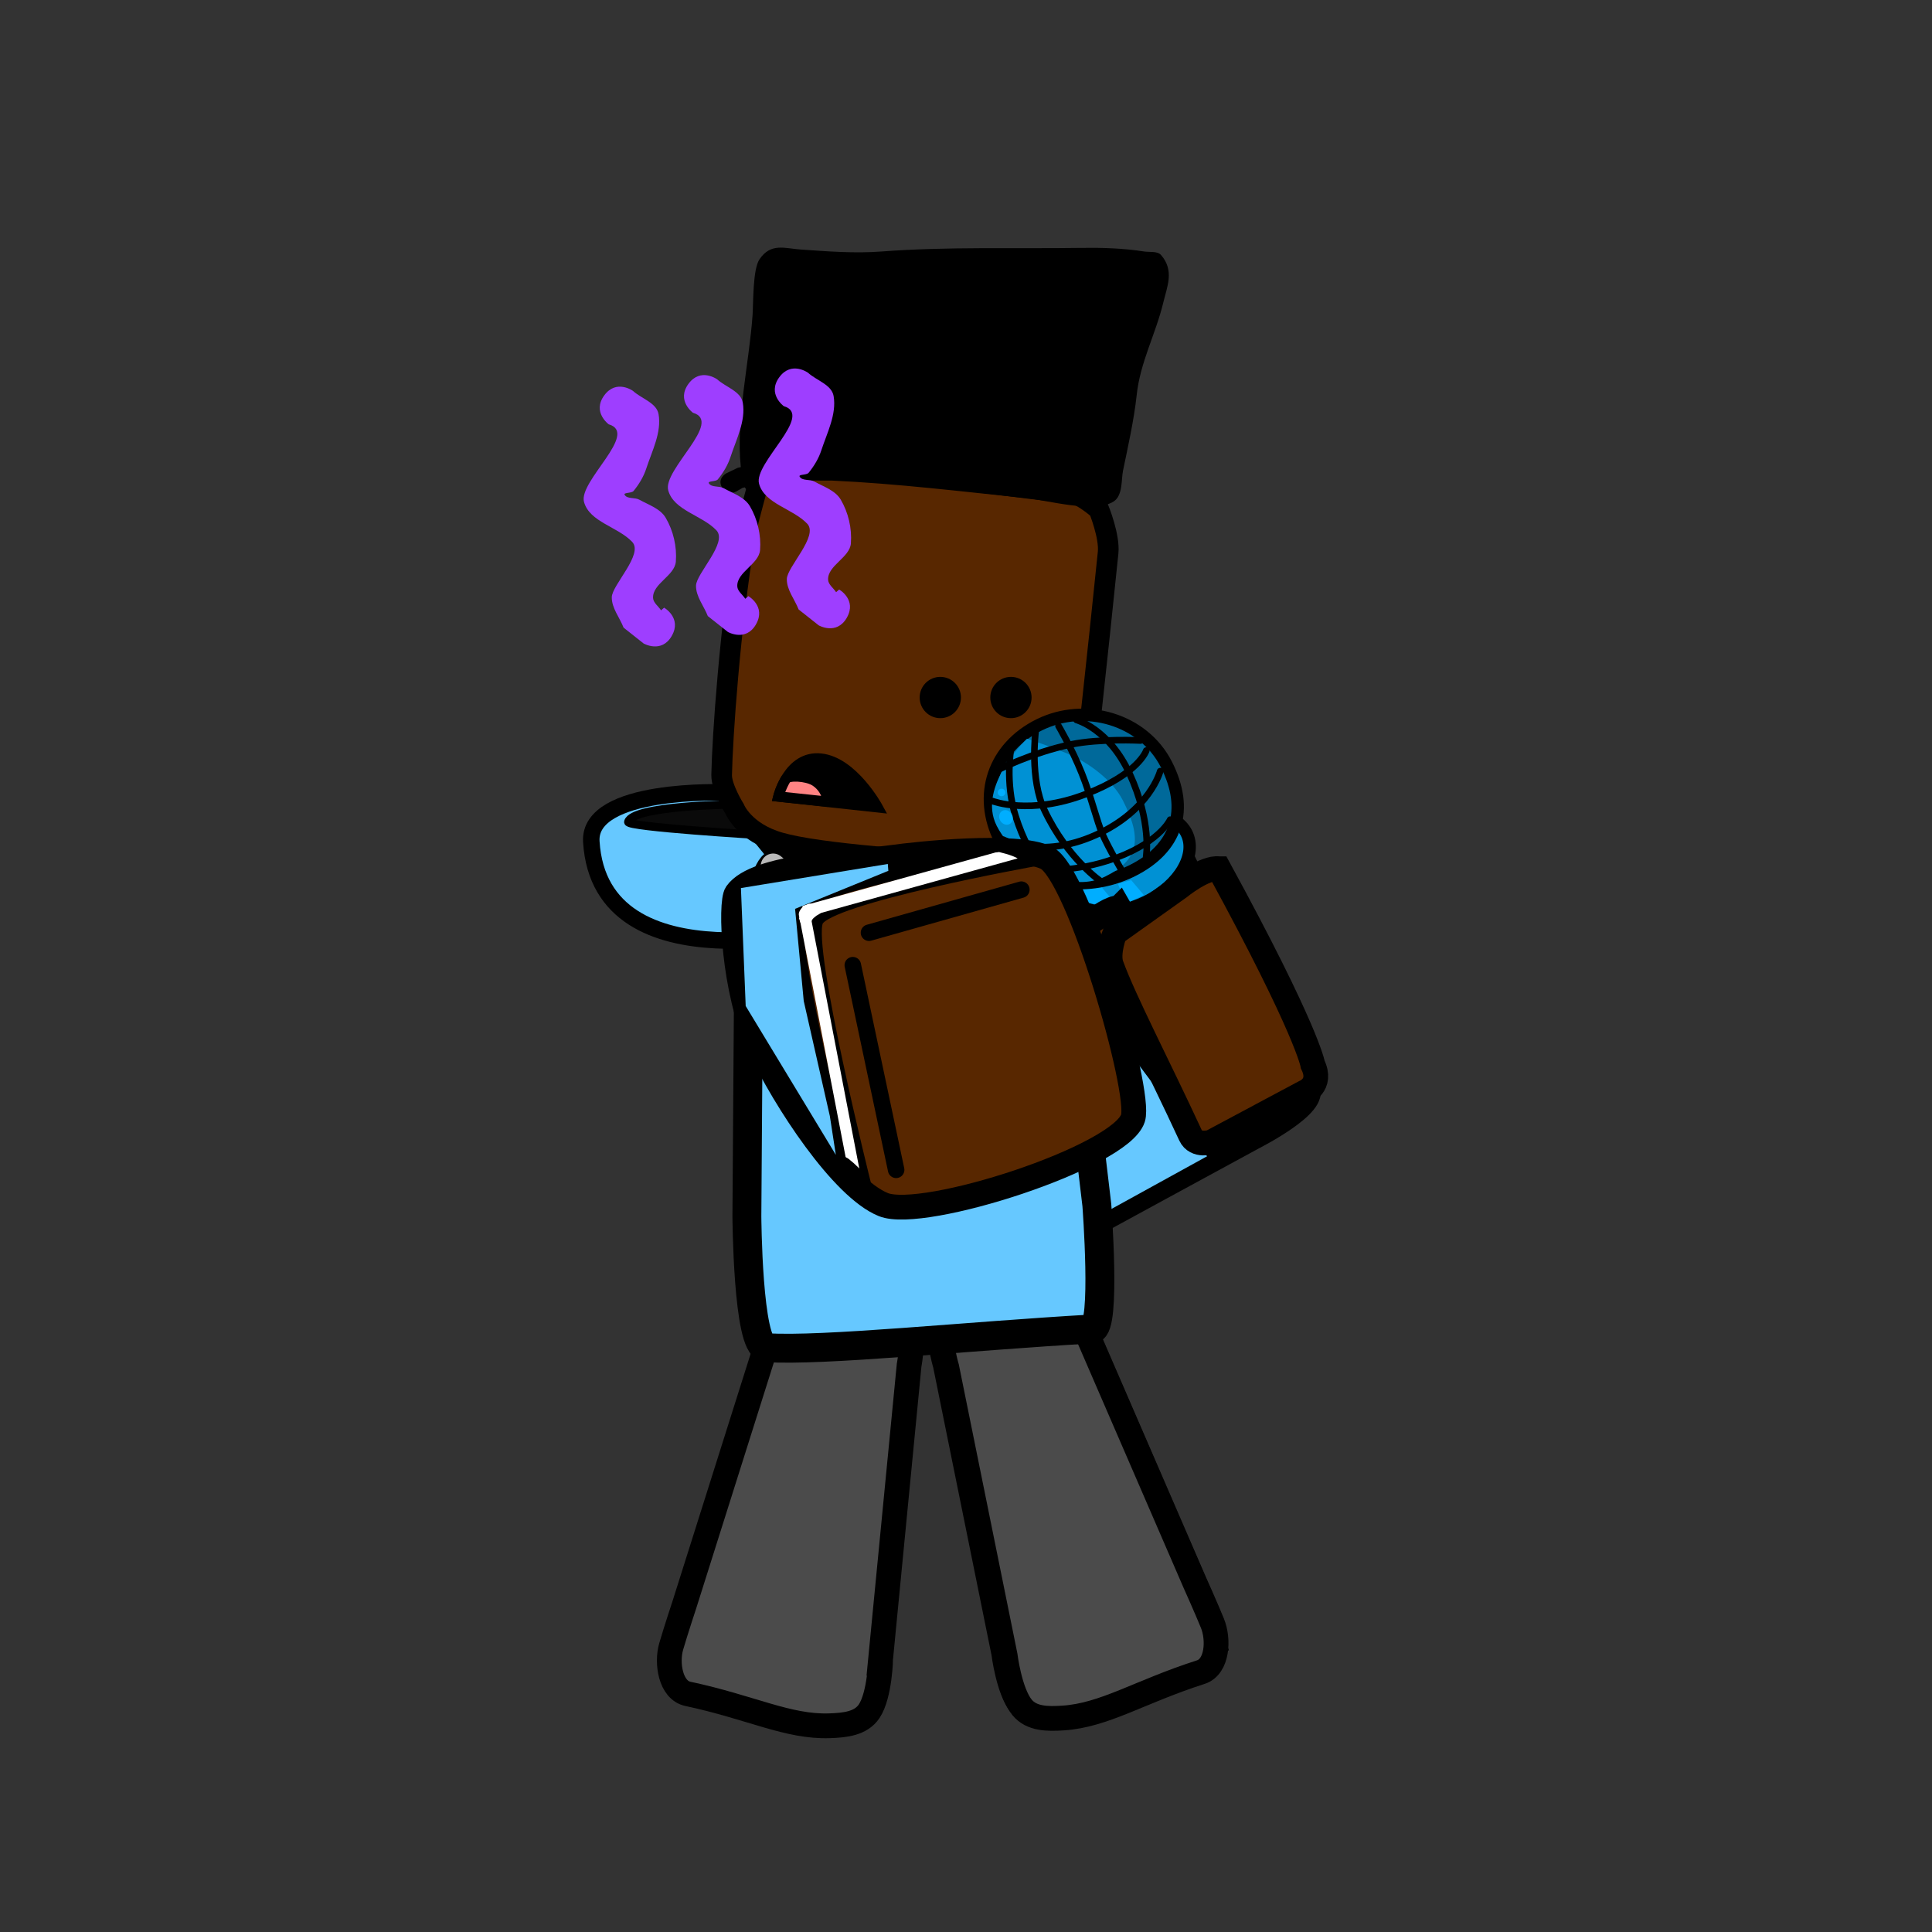 <svg version="1.1" xmlns="http://www.w3.org/2000/svg" xmlns:xlink="http://www.w3.org/1999/xlink" width="234" height="234" viewBox="0,0,234,234"><rect x="0" y="0" width="234" height="234" fill="#333333" stroke="none"/><g transform="translate(-123,-63)"><g data-paper-data="{&quot;isPaintingLayer&quot;:true}" fill-rule="nonzero" stroke-linejoin="miter" stroke-miterlimit="10" stroke-dasharray="" stroke-dashoffset="0" style="mix-blend-mode: normal"><path d="M123,297v-234h234v234z" data-paper-data="{&quot;index&quot;:null}" fill="none" stroke="none" stroke-width="0" stroke-linecap="butt"/><g><g><g data-paper-data="{&quot;origRot&quot;:0}" stroke="#000000" stroke-width="3" stroke-linecap="round"><path d="M281.292,194.733c1.486,1.967 -6.442,5.989 -6.442,5.989c0,0 -20.667,11.227 -30.404,16.571c-4.429,1.638 -28.923,-28.986 -28.295,-34.754c0.28,-2.571 6.821,-10.181 8.859,-9.951c3.878,0.439 17.642,10.41 17.642,10.41l-3.26,2.685l9.213,-6.202c0,0 10.075,-8.162 15.253,-10.384c2.872,-1.233 17.434,25.635 17.434,25.635z" data-paper-data="{&quot;origPos&quot;:null}" fill="#582700"/><path d="M255.633,175.168l17.147,24.878" fill="none"/><path d="M252.18,177.813l17.388,24.717" data-paper-data="{&quot;origPos&quot;:null}" fill="none"/></g><path d="M272.985,200.662l-2.357,1.59l-17.701,-25.339l2.357,-1.59z" fill="#ffffff" stroke="none" stroke-width="0" stroke-linecap="butt"/><path d="M244.292,217.586l-8.901,-6.825l-14.729,-19.143l-3.522,-7.751l0.842,-5.062l6.038,-4.586l1.208,-0.917l16.01,9.324l-2.26,2.032l1.244,1.583l11.133,-7.509l18.215,24.394l-24.224,13.345z" fill="#66c8ff" stroke="#000000" stroke-width="0.5" stroke-linecap="round"/></g><g fill="#fffc96" stroke="#000000" stroke-width="2" stroke-linecap="round"><path d="M245.28,180.77c0,0 1.377,-4.802 4.73,-3.958c5.365,1.351 -7.291,36.653 -12.947,35.578c-2.311,-0.439 -1.899,-4.065 -1.899,-4.065l2.169,0.152c0,0 3.864,-6.01 7.003,-14.167c3.096,-8.044 3.62,-13.891 3.62,-13.891z"/><path d="M235.335,181.082c0,0 -2.097,-4.012 0.507,-4.533c5.465,-1.094 22.096,37.021 16.726,36.839c-3.252,-0.11 -3.895,-4.128 -3.895,-4.128l1.596,0.065c0,0 -1.444,-6.087 -5.352,-14.65c-3.908,-8.563 -8.084,-13.712 -8.084,-13.712z" data-paper-data="{&quot;index&quot;:null}"/></g></g><g stroke="#000000" stroke-linecap="round"><path d="M224.053,175.349c0,0 -28.323,7.541 -29.434,-10.406c-0.409,-6.612 16.171,-5.959 16.171,-5.959z" data-paper-data="{&quot;origPos&quot;:null}" fill="#66c8ff" stroke-width="2"/><path d="M215.194,164.146c0,0 -16.281,-0.974 -16.105,-1.599c0.557,-1.981 12.556,-2.102 12.556,-2.102z" data-paper-data="{&quot;origPos&quot;:null}" fill="#0a0a0a" stroke-width="1"/></g><g data-paper-data="{&quot;origRot&quot;:0}" stroke="#000000" stroke-linecap="round"><path d="M237.494,228.301c0,0 -1.392,-4.602 0.126,-4.997c4.479,-1.167 8.356,-3.929 12.966,-3.47c1.914,0.191 3.753,4.08 3.753,4.08l13.193,30.462c0,0 1.404,3.128 2.146,4.953c0.794,1.951 0.624,5.257 -1.409,5.909c-7.463,2.394 -11.663,5.237 -16.7,5.56c-1.835,0.118 -3.79,0.125 -4.944,-1.282c-1.508,-1.838 -2.053,-6.287 -2.053,-6.287z" data-paper-data="{&quot;origPos&quot;:null}" fill="#ff0000" stroke-width="3"/><path d="M270.652,262.542c0,0 -5.047,4.187 -10.014,5.617c-3.811,1.097 -12.357,2.49 -12.357,2.49c0,0 -2.066,-2.122 -2.611,-3.633c-0.574,-1.591 -0.254,-4.316 -0.254,-4.316l22.532,-7.317z" data-paper-data="{&quot;origPos&quot;:null}" fill="#976e57" stroke-width="2"/><path d="M237.665,228.586c0,0 -1.392,-4.602 0.126,-4.997c4.479,-1.167 8.356,-3.929 12.966,-3.47c1.914,0.191 3.753,4.08 3.753,4.08l13.193,30.462c0,0 1.404,3.128 2.146,4.953c0.794,1.951 0.623,5.257 -1.409,5.909c-7.463,2.394 -11.663,5.237 -16.7,5.56c-1.835,0.118 -3.79,0.124 -4.944,-1.282c-1.508,-1.838 -2.053,-6.287 -2.053,-6.287z" data-paper-data="{&quot;origPos&quot;:null}" fill="#4b4b4b" stroke-width="3"/></g><path d="M229.671,263.794c0,0 -0.084,4.481 -1.394,6.459c-1.003,1.515 -2.949,1.703 -4.786,1.768c-5.044,0.18 -9.515,-2.23 -17.187,-3.868c-2.089,-0.446 -2.599,-3.718 -2.011,-5.738c0.55,-1.89 1.624,-5.141 1.624,-5.141l9.984,-31.62c0,0 1.429,-4.052 3.313,-4.433c4.538,-0.916 8.681,1.446 13.257,2.161c1.551,0.242 0.64,4.959 0.64,4.959c0,0 -0.87,8.965 -1.427,14.702c-0.786,8.098 -2.014,20.751 -2.014,20.751z" fill="#4b4b4b" stroke="#000000" stroke-width="3" stroke-linecap="round"/><g><path d="M213.652,182.815c0,0 1.122,-14.498 3.281,-15.17c6.477,-2.016 21.561,-1.945 31.606,-2.518c1.553,-0.089 3.692,13.345 3.692,13.345l3.615,30.473c0,0 1.129,14.919 -0.565,15.015c-15.08,0.861 -32.704,2.721 -39.475,2.265c-2.257,-0.152 -2.345,-15.931 -2.345,-15.931z" data-paper-data="{&quot;origPos&quot;:null}" fill="#66c8ff" stroke="#000000" stroke-width="3.5" stroke-linecap="round"/><path d="M233.276,189.908c-1.312,0.075 -1.459,-2.408 -1.459,-2.408c-0.304,-5.151 -0.706,-11.957 -1.011,-17.107c0,0 -0.147,-2.483 1.165,-2.558c1.312,-0.075 1.459,2.408 1.459,2.408c0.304,5.151 0.609,10.301 0.913,15.452l0.098,1.656c0,0 0.147,2.483 -1.165,2.558z" fill="#ffffff" stroke="none" stroke-width="0.5" stroke-linecap="butt"/><path d="M245.186,188.811c-1.312,0.075 -1.496,-3.045 -1.496,-3.045c-0.382,-6.471 -0.887,-15.021 -1.27,-21.492c0,0 -0.184,-3.12 1.128,-3.195c1.312,-0.075 1.496,3.045 1.496,3.045c0.382,6.471 0.765,12.941 1.147,19.412l0.123,2.08c0,0 0.184,3.12 -1.128,3.195z" fill="#ffffff" stroke="none" stroke-width="0.5" stroke-linecap="butt"/></g><path d="M246.41,168.031c-12.27,-0.797 -24.167,-1.606 -28.949,-2.972c-4.371,-1.248 -5.495,-4.101 -5.495,-4.101c0,0 -1.594,-2.561 -1.562,-4.095c0.094,-4.604 0.989,-17.725 2.826,-28.958c0.061,-0.375 0.11,-0.583 0.193,-0.954c0.252,-1.112 1.421,-5.413 1.421,-5.413c0,0 3.365,-1.412 5.159,-1.751c5.383,-1.02 18.671,1.474 32.754,2.951c1.276,0.134 3.339,1.975 3.339,1.975c0,0 1.319,3.246 1.116,5.22c-1.314,12.759 -2.815,26.87 -3.374,30.081c-0.186,1.07 -2.376,5.107 -2.376,5.107z" fill="#582700" stroke="#000000" stroke-width="2.5" stroke-linecap="round"/><path d="M210.434,122.015c-0.592,-1.106 0.534,-1.688 0.534,-1.688l1.388,-0.671c0.123,-0.028 0.246,-0.055 0.368,-0.081c-0.611,-5.842 1.036,-12.727 1.426,-18.433c0.101,-1.48 0.015,-5.514 0.836,-6.731c1.374,-2.037 3.067,-1.321 4.991,-1.189c3.274,0.225 6.519,0.487 9.792,0.238c8.113,-0.608 16.094,-0.316 24.211,-0.435c2.561,-0.038 5.055,0.043 7.599,0.435c0.696,0.107 1.61,-0.081 2.064,0.449c1.606,1.877 0.722,3.78 0.258,5.714c-0.925,3.859 -2.82,7.266 -3.231,11.255c-0.335,3.05 -1.042,6.154 -1.658,9.159c-0.213,1.037 -0.007,2.999 -1.14,3.71c-2.325,1.458 -7.971,-0.148 -10.541,-0.411c-7.838,-0.803 -15.666,-1.765 -23.539,-2.127c-2.821,-0.035 -5.517,0.013 -8.245,0.401c-0.054,0.37 -0.268,0.834 -0.977,0.988c-0.769,0.167 -1.167,-0.237 -1.359,-0.569c-0.093,0.02 -0.187,0.041 -0.281,0.063l-0.777,0.448c0,0 -1.126,0.582 -1.718,-0.524z" fill="#000000" stroke="none" stroke-width="0.5" stroke-linecap="butt"/><g fill="none" stroke="#b9b9b9" stroke-width="3"><path d="M246.626,170.28c-0.921,-1.308 -0.065,-2.578 1.105,-3.865c1.17,-1.287 2.395,-1.729 3.133,-0.795c1.564,1.981 0.109,3.041 -0.808,4.049c-1.17,1.287 -2.13,2.458 -3.43,0.611z" stroke-linecap="butt"/><path d="M245.109,172.298l2.482,-2.665" stroke-linecap="round"/><path d="M241.544,173.132c1.17,-1.287 2.395,-1.729 3.133,-0.795c1.564,1.981 0.109,3.041 -0.808,4.049c-1.17,1.287 -2.13,2.458 -3.43,0.611c-0.921,-1.308 -0.065,-2.578 1.105,-3.865z" stroke-linecap="butt"/><path d="M241.404,176.35l-2.482,2.665" stroke-linecap="round"/><path d="M233.185,178.89c0.31,-1.656 1.679,-1.579 3.249,-1.209c1.571,0.37 2.612,1.289 2.439,2.549c-0.367,2.671 -1.96,1.893 -3.19,1.603c-1.571,-0.37 -2.936,-0.605 -2.498,-2.943z" stroke-linecap="butt"/><path d="M234.204,179.439l-3.289,-0.822" stroke-linecap="round"/><path d="M225.614,174.939c0.829,-1.366 2.069,-0.649 3.4,0.433c1.331,1.081 1.992,2.414 1.42,3.484c-1.214,2.267 -2.432,0.803 -3.475,-0.044c-1.331,-1.081 -2.516,-1.943 -1.345,-3.872z" stroke-linecap="butt"/><path d="M226.376,175.923l-2.771,-2.308" stroke-linecap="round"/><path d="M218.647,169.202c0.829,-1.366 2.069,-0.649 3.4,0.433c1.331,1.081 1.992,2.414 1.42,3.484c-1.214,2.267 -2.432,0.803 -3.475,-0.044c-1.331,-1.081 -2.516,-1.943 -1.345,-3.872z" stroke-linecap="butt"/><path d="M219.409,170.186l-2.771,-2.308" stroke-linecap="round"/></g><g><g data-paper-data="{&quot;index&quot;:null}"><path d="M260.399,169.478c2.222,-1.095 4.466,-6.814 5.5,-4.786c0.527,1.033 9.778,20.088 9.594,21.345c-0.177,1.21 -0.79,2.22 -1.88,2.757c-0.742,0.365 -2.062,0.575 -3.045,0.378c-1.962,-0.394 -16.077,-16.902 -16.766,-18.253c-1.034,-2.028 4.375,-0.346 6.597,-1.441z" fill="#0091d4" stroke="#000000" stroke-width="1.5" stroke-linecap="butt"/><g stroke-linecap="butt"><path d="M256.998,162.758c4.026,-1.983 8.369,-1.473 9.702,1.139c1.332,2.613 -0.851,6.339 -4.877,8.322c-4.026,1.983 -8.369,1.473 -9.702,-1.139c-1.332,-2.613 0.851,-6.339 4.877,-8.322z" fill="#0091d4" stroke="#000000" stroke-width="1.5"/><path d="M258.07,172.427c0,0 -1.688,0.398 -3.369,-0.18c-0.797,-0.288 -2.293,-1.632 -2.293,-1.632l4.013,-0.175z" fill="#00aeff" stroke="none" stroke-width="0"/><path d="M261.543,171.414l-1.784,0.82c0,0 -0.59,-0.545 -0.807,-0.91c-0.186,-0.312 -0.551,-1.279 -0.551,-1.279l1.605,-0.447z" fill="#00aeff" stroke="none" stroke-width="0"/></g><g><path d="M260.052,168.499c-5.554,2.736 -13.118,1.743 -15.901,-3.716c-2.784,-5.459 -0.822,-11.262 4.731,-13.998c5.554,-2.736 12.597,-0.669 15.381,4.789c2.784,5.459 1.343,10.189 -4.21,12.925z" fill="#00699a" stroke="#000000" stroke-width="1.5" stroke-linecap="butt"/><path d="M247.388,152.475c0,0 2.011,0.624 4.745,1.734c2.728,1.107 5.642,3.336 6.858,5.721c2.436,4.776 1.901,7.249 -2.134,9.237c-1.963,0.967 -4.318,0.823 -6.258,-0.053c-2.722,-1.23 -5.495,-3.376 -6.876,-6.084c-2.436,-4.776 3.663,-10.555 3.663,-10.555z" fill="#0091d4" stroke="none" stroke-width="0" stroke-linecap="butt"/><path d="M263.52,156.4c0,0 -1.248,4.781 -7.84,7.745c-6.538,2.94 -11.19,0.545 -11.19,0.545" fill="none" stroke="#000000" stroke-width="0.8" stroke-linecap="round"/><path d="M264.712,162.257c0,0 -1.332,3.014 -7.642,5.034c-4.378,1.402 -9.21,1.165 -9.21,1.165" fill="none" stroke="#000000" stroke-width="0.75" stroke-linecap="round"/><path d="M261.834,153.907c0,0 -0.907,2.806 -7.364,5.287c-6.713,2.58 -11.253,0.833 -11.253,0.833" fill="none" stroke="#000000" stroke-width="0.8" stroke-linecap="round"/><path d="M243.848,156.257c0,0 4.222,-2.134 8.865,-3.094c3.525,-0.729 8.431,-0.475 8.431,-0.475" fill="none" stroke="#000000" stroke-width="0.8" stroke-linecap="round"/><path d="M253.388,150.2c0,0 3.919,1.053 6.435,6.529c2.697,5.869 1.997,10.005 1.997,10.005" fill="none" stroke="#000000" stroke-width="0.8" stroke-linecap="round"/><path d="M259.008,168.663c0,0 -1.687,-2.824 -2.475,-4.617c-0.664,-1.509 -1.403,-4.64 -2.501,-7.371c-1.248,-3.105 -2.822,-5.741 -2.822,-5.741" fill="none" stroke="#000000" stroke-width="0.8" stroke-linecap="round"/><path d="M256.415,169.804c0,0 -4.076,-2.697 -6.907,-8.66c-1.803,-3.8 -1.085,-9.447 -1.085,-9.447" fill="none" stroke="#000000" stroke-width="0.8" stroke-linecap="round"/><path d="M250.676,169.783c0,0 -2.858,-2.175 -4.681,-7.961c-1.266,-4.018 -0.55,-8.115 -0.55,-8.115" fill="none" stroke="#000000" stroke-width="0.8" stroke-linecap="round"/><path d="M245.262,162.818c-0.396,0.195 -0.903,-0.011 -1.132,-0.46c-0.229,-0.449 -0.094,-0.971 0.302,-1.166c0.396,-0.195 0.903,0.011 1.132,0.46c0.229,0.449 0.094,0.971 -0.302,1.166z" fill="#00aeff" stroke="none" stroke-width="0" stroke-linecap="butt"/><path d="M244.513,159.388c-0.228,0.113 -0.506,0.022 -0.621,-0.203c-0.115,-0.225 -0.022,-0.498 0.206,-0.61c0.228,-0.113 0.506,-0.022 0.621,0.203c0.115,0.225 0.022,0.498 -0.206,0.61z" fill="#00aeff" stroke="none" stroke-width="0" stroke-linecap="butt"/></g></g><path d="M258.553,172.949c5.412,9.4 5.654,11.377 5.654,11.377c0.613,1.214 -0.643,1.683 -0.643,1.683c0,0 -2.324,1.202 -3.811,1.971c-0.977,0.505 -2.503,1.295 -2.503,1.295c0,0 -1.042,0.341 -1.362,-0.329c-1.927,-4.029 -3.986,-7.777 -4.758,-9.891c-0.257,-0.705 0.316,-1.914 0.316,-1.914l4.414,-2.951c0,0 1.738,-1.313 2.693,-1.241z" fill="#582700" stroke="#000000" stroke-width="3" stroke-linecap="round"/><path d="M270.643,168.221c10.737,19.673 11.357,23.723 11.357,23.723c1.23,2.531 -1.027,3.36 -1.027,3.36c0,0 -4.143,2.214 -6.795,3.631c-1.741,0.931 -4.462,2.385 -4.462,2.385c0,0 -1.875,0.589 -2.521,-0.806c-3.883,-8.392 -7.985,-16.227 -9.584,-20.607c-0.533,-1.46 0.408,-3.865 0.408,-3.865l7.809,-5.565c0,0 3.062,-2.498 4.814,-2.256z" fill="#582700" stroke="#000000" stroke-width="3" stroke-linecap="round"/></g><g data-paper-data="{&quot;index&quot;:null}"><g data-paper-data="{&quot;index&quot;:null}" stroke="#000000"><path d="M260.223,198.43c-1.513,4.714 -25.389,12.424 -30.235,10.468c-4.97,-2.005 -11.918,-12.589 -15.05,-19.229c-3.132,-6.64 -3.535,-17.337 -2.733,-18.47c2.404,-3.401 13.809,-3.656 18.867,-4.355c3.023,-0.418 14.944,-1.717 18.642,0.036c3.913,1.855 11.555,28.291 10.509,31.549z" data-paper-data="{&quot;origRot&quot;:0,&quot;origPos&quot;:null}" fill="#582700" stroke-width="3" stroke-linecap="butt"/><path d="M246.705,170.754l-18.454,5.214" data-paper-data="{&quot;origPos&quot;:null}" fill="none" stroke-width="2" stroke-linecap="round"/><path d="M231.538,204.687l-5.249,-24.787" data-paper-data="{&quot;origPos&quot;:null}" fill="none" stroke-width="2" stroke-linecap="round"/><path d="M227.783,206.554c0,0 -7.191,-28.703 -5.828,-31.986c1.193,-2.874 26.413,-7.407 26.413,-7.407" data-paper-data="{&quot;origPos&quot;:null}" fill="none" stroke-width="1.5" stroke-linecap="round"/><path d="M225.2,203.595c0,0 -6.848,-27.337 -5.55,-30.463c1.136,-2.737 25.156,-7.055 25.156,-7.055" data-paper-data="{&quot;origPos&quot;:null}" fill="none" stroke-width="1.5" stroke-linecap="round"/></g><path d="M230.859,168.634l-11.293,4.604l1.027,10.954l3.163,13.941l0.916,5.948l-11.602,-19.161l-0.589,-14.571l18.275,-2.997z" fill="#66c8ff" stroke="#000000" stroke-width="0.5" stroke-linecap="round"/><path d="M219.787,173.931l1.29,-0.513l6.152,31.904l-1.29,0.513z" fill="#ffffff" stroke="none" stroke-width="0" stroke-linecap="butt"/><path d="M245.774,165.636l0.485,1.33l-25.592,7.098l-0.485,-1.33z" fill="#ffffff" stroke="none" stroke-width="0" stroke-linecap="butt"/><path d="M223.678,203.564c0.991,-1.141 2.151,-0.167 2.151,-0.167l0.614,0.518c0.368,0.348 0.736,0.695 1.104,1.043c0,0 1.101,1.039 0.044,2.121c-1.057,1.082 -2.158,0.043 -2.158,0.043c-0.368,-0.348 -0.736,-0.695 -1.104,-1.043l-0.481,-0.4c0,0 -1.161,-0.974 -0.17,-2.115z" fill="#000000" stroke="none" stroke-width="0.5" stroke-linecap="butt"/><path d="M221.549,172.803c0,0 0.001,0 0.001,0l0.021,-0.144l0.536,0.074c0.236,0.028 0.427,0.216 0.446,0.457c0.016,0.199 -0.089,0.38 -0.254,0.473l-0.423,0.251c-0.4,0.33 -0.592,0.437 -0.64,0.962c0,0 -0.071,0.495 -0.575,0.425c-0.238,-0.033 -0.347,-0.16 -0.397,-0.286c-0.164,-0.048 -0.295,-0.177 -0.343,-0.342l-0.159,-0.509l0.093,-0.028c-0.214,-0.425 -0.125,-0.774 0.44,-1.388l0.591,-0.265c0,0 0.477,-0.175 0.654,0.294c0.003,0.009 0.006,0.017 0.009,0.025z" fill="#ffffff" stroke="none" stroke-width="0.5" stroke-linecap="butt"/><path d="M247.055,167.689c-0.433,-0.85 -2.125,-1.26 -3.043,-1.492l-0.445,0.035c-0.28,0.022 -0.525,-0.184 -0.547,-0.459c-0.022,-0.275 0.187,-0.516 0.467,-0.538v0v0l0.507,-0.039l0.003,0.043l0.078,-0.043c0.044,0.01 0.088,0.021 0.133,0.031c0.528,-0.422 2.09,0.066 2.677,0.298l0.231,0.16c0,0 0.387,0.325 0.057,0.705c-0.004,0.004 -0.007,0.008 -0.011,0.012c0.302,0.219 0.564,0.473 0.765,0.772c0,0 0.263,0.428 -0.173,0.686c-0.436,0.258 -0.698,-0.17 -0.698,-0.17z" fill="#000000" stroke="none" stroke-width="0.5" stroke-linecap="butt"/></g><path d="M234.388,147.482c0,-1.381 1.119,-2.5 2.5,-2.5c1.381,0 2.5,1.119 2.5,2.5c0,1.381 -1.119,2.5 -2.5,2.5c-1.381,0 -2.5,-1.119 -2.5,-2.5z" fill="#000000" stroke="none" stroke-width="0.5" stroke-linecap="butt"/><path d="M242.943,147.482c0,-1.381 1.119,-2.5 2.5,-2.5c1.381,0 2.5,1.119 2.5,2.5c0,1.381 -1.119,2.5 -2.5,2.5c-1.381,0 -2.5,-1.119 -2.5,-2.5z" fill="#000000" stroke="none" stroke-width="0.5" stroke-linecap="butt"/><g fill="#9e3eff" stroke="none" stroke-width="0.5" stroke-linecap="butt"><path d="M204.369,140.011c-1.24,2.171 -3.411,0.93 -3.411,0.93l-2.43,-1.923c-0.477,-1.229 -1.449,-2.369 -1.43,-3.687c0.022,-1.462 3.875,-5.215 2.472,-6.698c-1.737,-1.837 -5.173,-2.403 -5.837,-4.842c-0.681,-2.5 6.696,-8.316 2.994,-9.399c0,0 -2.022,-1.47 -0.551,-3.492c1.47,-2.022 3.492,-0.551 3.492,-0.551c1.032,0.94 2.862,1.443 3.097,2.819c0.379,2.217 -0.793,4.442 -1.49,6.58c-0.322,0.989 -0.881,1.91 -1.538,2.716c-0.249,0.305 -1.29,0.157 -1.075,0.486c0.338,0.518 1.225,0.269 1.765,0.57c1.129,0.627 2.54,1.076 3.197,2.188c0.924,1.563 1.374,3.496 1.233,5.307c-0.135,1.725 -2.83,2.667 -2.761,4.395c0.024,0.599 0.647,1.009 0.97,1.513l0.37,-0.323c0,0 2.171,1.24 0.93,3.411z"/><path d="M214.57,138.611c-1.24,2.171 -3.411,0.93 -3.411,0.93l-2.43,-1.923c-0.477,-1.229 -1.449,-2.369 -1.43,-3.687c0.022,-1.462 3.875,-5.215 2.472,-6.698c-1.737,-1.837 -5.173,-2.403 -5.837,-4.842c-0.681,-2.5 6.696,-8.316 2.994,-9.399c0,0 -2.022,-1.47 -0.551,-3.492c1.47,-2.022 3.492,-0.551 3.492,-0.551c1.032,0.94 2.862,1.443 3.097,2.819c0.379,2.217 -0.793,4.442 -1.49,6.58c-0.322,0.989 -0.881,1.91 -1.538,2.716c-0.249,0.305 -1.29,0.157 -1.075,0.486c0.338,0.518 1.225,0.269 1.765,0.57c1.129,0.627 2.54,1.076 3.197,2.188c0.924,1.563 1.374,3.496 1.233,5.307c-0.135,1.725 -2.83,2.667 -2.761,4.395c0.024,0.599 0.647,1.009 0.97,1.513l0.37,-0.323c0,0 2.171,1.24 0.93,3.411z"/><path d="M225.57,137.811c-1.24,2.171 -3.411,0.93 -3.411,0.93l-2.43,-1.923c-0.477,-1.229 -1.449,-2.369 -1.43,-3.687c0.022,-1.462 3.875,-5.215 2.472,-6.698c-1.737,-1.837 -5.173,-2.403 -5.837,-4.842c-0.681,-2.5 6.696,-8.316 2.994,-9.399c0,0 -2.022,-1.47 -0.551,-3.492c1.47,-2.022 3.492,-0.551 3.492,-0.551c1.032,0.94 2.862,1.443 3.097,2.819c0.379,2.217 -0.793,4.442 -1.49,6.58c-0.322,0.989 -0.881,1.91 -1.538,2.716c-0.249,0.305 -1.29,0.157 -1.075,0.486c0.338,0.518 1.225,0.269 1.765,0.57c1.129,0.627 2.54,1.076 3.197,2.188c0.924,1.563 1.374,3.496 1.233,5.307c-0.135,1.725 -2.83,2.667 -2.761,4.395c0.024,0.599 0.647,1.009 0.97,1.513l0.37,-0.323c0,0 2.171,1.24 0.93,3.411z"/></g><g stroke="#000000" stroke-width="1.25" stroke-linecap="butt"><path d="M229.307,160.783l-12.032,-1.31c0,0 1.254,-5.017 5.153,-4.593c3.898,0.424 6.879,5.903 6.879,5.903z" data-paper-data="{&quot;index&quot;:null}" fill="#000000"/><path d="M223.297,160.109l-6.022,-0.635c0,0 0.255,-1.022 0.894,-2.104c0.307,-0.52 2.491,-0.394 3.48,0.192c1.514,0.896 1.648,2.548 1.648,2.548z" data-paper-data="{&quot;index&quot;:null}" fill="#ff8484"/></g></g></g></svg>